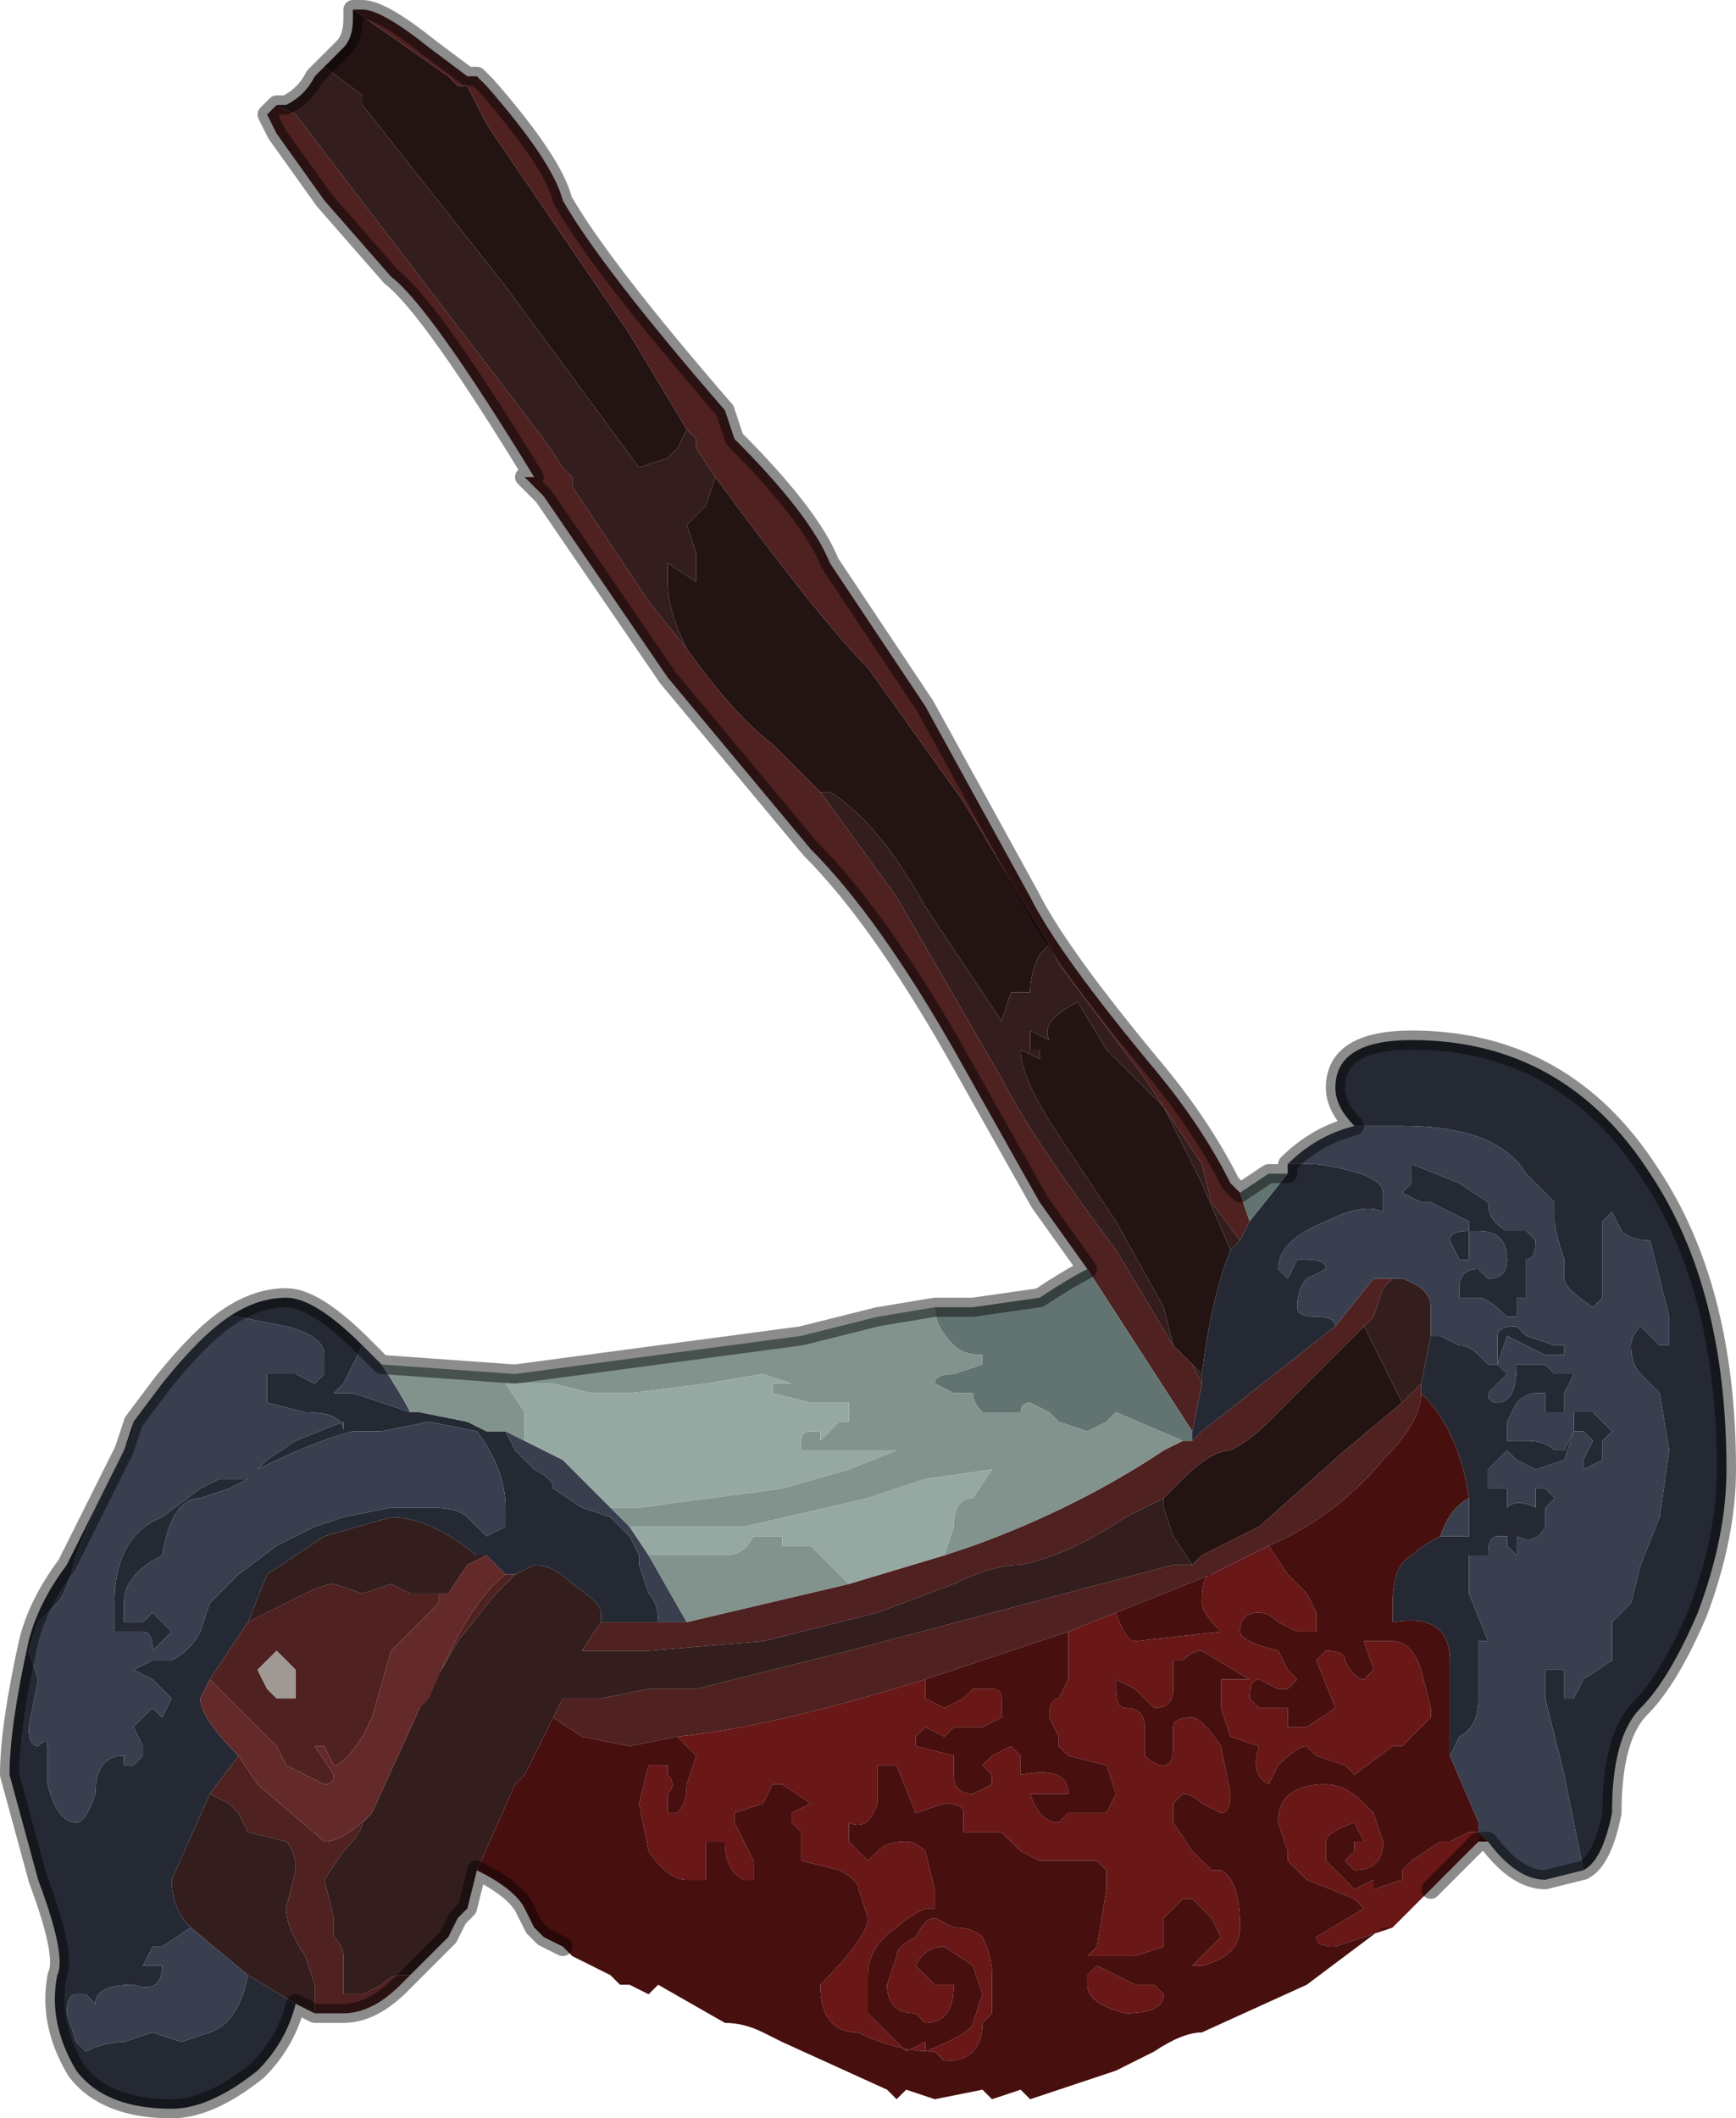 <?xml version="1.0" encoding="UTF-8" standalone="no"?>
<svg xmlns:xlink="http://www.w3.org/1999/xlink" height="11.1px" width="9.1px" xmlns="http://www.w3.org/2000/svg">
  <g transform="matrix(1.0, 0.0, 0.0, 1.0, 3.95, 4.75)">
    <path d="M0.35 -0.6 L0.1 -0.85 Q-0.1 -1.0 -0.35 -1.35 -0.45 -1.55 -0.45 -1.7 L-0.45 -1.8 -0.3 -1.7 -0.3 -1.85 -0.35 -2.0 -0.25 -2.1 -0.2 -2.25 Q0.35 -1.5 0.6 -1.25 L1.1 -0.55 1.55 0.2 1.5 0.25 Q1.45 0.35 1.45 0.45 L1.35 0.45 1.3 0.6 1.1 0.3 0.9 0.0 Q0.65 -0.45 0.4 -0.6 L0.35 -0.6 M2.3 2.4 L2.2 2.3 2.15 2.1 1.9 1.65 1.6 1.2 Q1.4 0.9 1.4 0.75 L1.5 0.8 1.5 0.75 1.45 0.75 1.45 0.65 1.55 0.7 Q1.5 0.6 1.7 0.5 L1.85 0.75 2.15 1.05 2.25 1.25 2.35 1.45 2.5 1.8 Q2.4 2.05 2.35 2.45 L2.3 2.4 M-2.1 -4.7 L-1.6 -4.35 -1.55 -4.3 -1.5 -4.3 -1.4 -4.1 -0.65 -3.0 -0.35 -2.5 -0.4 -2.4 -0.45 -2.35 -0.6 -2.3 -0.6 -2.3 -1.3 -3.25 -2.05 -4.2 -2.05 -4.25 -2.25 -4.4 -2.2 -4.45 -2.15 -4.5 Q-2.1 -4.55 -2.1 -4.65 L-2.1 -4.7 M3.2 2.2 L3.4 2.6 3.1 2.85 2.65 3.25 2.35 3.4 2.3 3.45 2.2 3.3 2.15 3.15 2.15 3.1 2.25 3.0 Q2.4 2.85 2.5 2.85 2.6 2.8 2.7 2.7 L2.9 2.5 3.2 2.2" fill="#231313" fill-rule="evenodd" stroke="none"/>
    <path d="M-0.35 -1.35 Q-0.1 -1.0 0.1 -0.85 L0.35 -0.6 0.75 -0.05 1.3 0.9 Q1.45 1.2 1.9 1.8 L2.2 2.3 2.3 2.4 2.35 2.5 2.3 2.75 1.75 1.9 1.5 1.55 1.05 0.75 Q0.65 0.05 0.3 -0.3 L-0.45 -1.2 -1.1 -2.15 -1.2 -2.25 -1.15 -2.25 Q-1.7 -3.15 -1.9 -3.3 L-2.25 -3.7 -2.5 -4.05 -2.55 -4.15 -2.55 -4.15 -2.5 -4.2 -2.4 -4.15 -2.4 -4.15 -1.1 -2.45 -1.0 -2.3 -0.95 -2.25 -0.95 -2.2 -0.55 -1.6 -0.35 -1.35 M1.55 0.2 L1.1 -0.55 0.6 -1.25 Q0.35 -1.5 -0.2 -2.25 L-0.3 -2.4 -0.3 -2.45 -0.35 -2.5 -0.65 -3.0 -1.4 -4.1 -1.5 -4.3 -1.55 -4.3 -1.6 -4.35 -2.1 -4.7 -2.05 -4.7 Q-1.95 -4.7 -1.7 -4.5 L-1.5 -4.35 -1.45 -4.35 -1.4 -4.3 Q-1.05 -3.9 -1.0 -3.7 -0.8 -3.35 -0.15 -2.6 L-0.1 -2.45 -0.1 -2.45 Q0.3 -2.05 0.4 -1.8 L0.9 -1.05 1.45 -0.05 Q1.6 0.25 2.1 0.85 2.35 1.15 2.5 1.45 L2.55 1.5 2.6 1.65 2.55 1.75 2.4 1.55 2.35 1.35 2.05 0.9 1.6 0.3 1.55 0.2 M3.05 2.2 L3.25 1.95 3.3 1.95 3.35 1.95 3.3 2.0 3.25 2.15 3.2 2.2 2.9 2.5 2.7 2.7 Q2.6 2.8 2.5 2.85 2.4 2.85 2.25 3.0 L2.15 3.1 1.95 3.2 Q1.65 3.4 1.4 3.45 1.25 3.45 1.05 3.55 L0.65 3.7 0.05 3.85 -0.55 3.9 -0.9 3.9 -0.8 3.75 -0.5 3.75 -0.35 3.75 0.5 3.55 1.0 3.4 1.15 3.35 Q1.7 3.15 2.15 2.85 L2.25 2.8 2.3 2.8 2.35 2.75 3.05 2.2 M3.4 2.6 L3.5 2.5 3.5 2.55 Q3.5 2.7 3.3 2.9 3.05 3.2 2.7 3.35 L2.5 3.45 2.4 3.5 1.9 3.7 1.65 3.8 1.05 4.0 0.9 4.05 Q0.1 4.3 -0.4 4.35 L-0.65 4.4 -0.9 4.35 -1.05 4.25 -1.0 4.15 -0.8 4.15 -0.55 4.1 -0.4 4.1 -0.3 4.1 0.5 3.9 2.2 3.45 2.3 3.45 2.35 3.4 2.65 3.25 3.1 2.85 3.4 2.6 M-1.25 3.5 L-1.25 3.5 -1.35 3.6 -1.55 3.85 -1.75 4.2 -1.7 4.15 Q-1.5 3.65 -1.3 3.5 L-1.25 3.5 M-2.0 4.75 L-2.05 4.8 Q-2.05 4.85 -2.15 4.95 L-2.25 5.1 -2.2 5.3 -2.2 5.4 Q-2.15 5.45 -2.15 5.5 L-2.15 5.7 -2.05 5.7 -1.95 5.65 Q-1.9 5.6 -1.85 5.6 -1.8 5.6 -1.8 5.6 L-1.85 5.65 Q-2.0 5.8 -2.15 5.8 L-2.3 5.8 -2.3 5.65 -2.35 5.5 Q-2.45 5.35 -2.45 5.25 L-2.4 5.05 Q-2.4 4.95 -2.45 4.9 L-2.65 4.85 -2.7 4.75 -2.75 4.7 -2.85 4.65 -2.7 4.45 -2.6 4.6 -2.25 4.9 Q-2.15 4.9 -2.0 4.75 M-2.85 4.05 L-2.65 3.75 -2.45 3.65 -2.35 3.6 Q-2.25 3.55 -2.2 3.55 L-2.05 3.6 -1.9 3.55 -1.8 3.6 -1.65 3.6 -1.65 3.65 -1.9 3.9 -2.0 4.25 -2.05 4.35 Q-2.15 4.5 -2.2 4.5 L-2.25 4.4 -2.3 4.4 -2.2 4.55 Q-2.2 4.6 -2.25 4.6 L-2.45 4.5 -2.5 4.4 -2.6 4.3 -2.75 4.15 -2.85 4.05 M-2.5 3.9 L-2.6 4.0 -2.55 4.1 -2.5 4.15 -2.4 4.15 -2.4 4.0 -2.5 3.9 -2.5 3.9" fill="#4f2121" fill-rule="evenodd" stroke="none"/>
    <path d="M-0.35 -1.35 L-0.55 -1.6 -0.95 -2.2 -0.95 -2.25 -1.0 -2.3 -1.1 -2.45 -2.4 -4.15 -2.4 -4.15 -2.5 -4.2 -2.45 -4.2 Q-2.35 -4.25 -2.3 -4.35 L-2.25 -4.4 -2.05 -4.25 -2.05 -4.2 -1.3 -3.25 -0.6 -2.3 -0.6 -2.3 -0.45 -2.35 -0.4 -2.4 -0.35 -2.5 -0.3 -2.45 -0.3 -2.4 -0.2 -2.25 -0.25 -2.1 -0.35 -2.0 -0.3 -1.85 -0.3 -1.7 -0.45 -1.8 -0.45 -1.7 Q-0.45 -1.55 -0.35 -1.35 M2.35 2.5 L2.3 2.4 2.35 2.45 2.35 2.5 M2.2 2.3 L1.9 1.8 Q1.45 1.2 1.3 0.9 L0.75 -0.05 0.35 -0.6 0.4 -0.6 Q0.65 -0.45 0.9 0.0 L1.1 0.3 1.3 0.6 1.35 0.45 1.45 0.45 Q1.45 0.35 1.5 0.25 L1.55 0.2 1.6 0.3 2.05 0.9 2.35 1.35 2.4 1.55 2.55 1.75 2.5 1.8 2.35 1.45 2.25 1.25 2.15 1.05 1.85 0.75 1.7 0.5 Q1.5 0.6 1.55 0.7 L1.45 0.65 1.45 0.75 1.5 0.75 1.5 0.8 1.4 0.75 Q1.4 0.9 1.6 1.2 L1.9 1.65 2.15 2.1 2.2 2.3 M3.35 1.95 L3.4 1.95 Q3.55 2.0 3.55 2.1 L3.55 2.25 3.5 2.5 3.4 2.6 3.2 2.2 3.25 2.15 3.3 2.0 3.35 1.95 M-0.8 3.75 L-0.9 3.9 -0.55 3.9 0.05 3.85 0.65 3.7 1.05 3.55 Q1.25 3.45 1.4 3.45 1.65 3.4 1.95 3.2 L2.15 3.1 2.15 3.15 2.2 3.3 2.3 3.45 2.2 3.45 0.5 3.9 -0.3 4.1 -0.4 4.1 -0.55 4.1 -0.8 4.15 -1.0 4.15 -1.05 4.25 -1.2 4.55 -1.25 4.6 -1.45 5.05 -1.5 5.25 -1.55 5.3 -1.6 5.4 -1.8 5.6 Q-1.8 5.6 -1.85 5.6 -1.9 5.6 -1.95 5.65 L-2.05 5.7 -2.15 5.7 -2.15 5.5 Q-2.15 5.45 -2.2 5.4 L-2.2 5.3 -2.25 5.1 -2.15 4.95 Q-2.05 4.85 -2.05 4.8 L-2.0 4.75 -1.75 4.2 -1.55 3.85 -1.35 3.6 -1.25 3.5 -1.25 3.5 -1.15 3.45 Q-1.05 3.45 -0.95 3.55 -0.8 3.65 -0.8 3.7 L-0.8 3.75 M-2.4 5.75 L-2.65 5.6 -2.95 5.35 Q-3.05 5.25 -3.05 5.1 L-2.85 4.65 -2.75 4.7 -2.7 4.75 -2.65 4.85 -2.45 4.9 Q-2.4 4.95 -2.4 5.05 L-2.45 5.25 Q-2.45 5.35 -2.35 5.5 L-2.3 5.65 -2.3 5.8 -2.4 5.75 M-2.65 3.75 L-2.55 3.5 -2.25 3.3 -1.9 3.2 Q-1.7 3.2 -1.45 3.4 L-1.4 3.4 -1.5 3.45 -1.6 3.6 -1.65 3.6 -1.8 3.6 -1.9 3.55 -2.05 3.6 -2.2 3.55 Q-2.25 3.55 -2.35 3.6 L-2.45 3.65 -2.65 3.75" fill="#331d1d" fill-rule="evenodd" stroke="none"/>
    <path d="M2.3 2.75 L2.35 2.5 2.35 2.45 Q2.4 2.05 2.5 1.8 L2.55 1.75 2.6 1.65 2.8 1.4 2.8 1.35 2.85 1.35 2.95 1.35 Q3.3 1.4 3.3 1.5 L3.3 1.6 Q3.2 1.55 3.0 1.65 2.75 1.75 2.75 1.9 L2.8 1.95 2.85 1.85 Q2.85 1.85 2.9 1.85 3.0 1.85 3.0 1.9 L2.9 1.95 Q2.85 2.0 2.85 2.1 2.85 2.15 2.95 2.15 3.05 2.15 3.05 2.2 L2.35 2.75 2.3 2.8 2.3 2.75 M4.35 5.05 L4.3 4.8 4.25 4.55 4.15 4.15 4.15 4.0 4.25 4.0 4.25 4.15 4.3 4.15 4.35 4.05 4.5 3.95 4.5 3.75 4.55 3.7 4.6 3.65 4.65 3.45 4.75 3.2 4.8 2.85 4.75 2.55 4.65 2.45 Q4.6 2.4 4.6 2.3 4.6 2.25 4.65 2.2 L4.75 2.3 4.8 2.3 4.8 2.15 4.7 1.75 Q4.6 1.75 4.55 1.7 L4.5 1.6 4.45 1.65 Q4.45 1.7 4.45 1.75 L4.45 2.05 4.4 2.1 Q4.25 2.0 4.25 1.95 L4.25 1.85 Q4.2 1.7 4.2 1.65 L4.2 1.55 4.05 1.4 Q3.9 1.15 3.4 1.15 L3.15 1.15 Q3.05 1.05 3.05 0.95 3.05 0.7 3.45 0.7 4.25 0.7 4.7 1.4 5.1 2.0 5.1 2.95 5.1 3.3 4.95 3.7 4.8 4.05 4.65 4.2 4.5 4.35 4.5 4.75 4.45 5.0 4.35 5.05 M3.55 2.25 L3.6 2.25 3.7 2.3 Q3.75 2.3 3.8 2.35 L3.85 2.4 3.9 2.4 3.95 2.45 3.9 2.5 3.85 2.55 Q3.85 2.6 3.9 2.6 4.0 2.6 4.0 2.4 L4.15 2.4 4.2 2.45 4.3 2.45 4.25 2.55 4.25 2.65 4.15 2.65 4.15 2.55 4.1 2.55 Q4.05 2.55 4.0 2.6 L3.95 2.7 3.95 2.8 4.05 2.8 Q4.15 2.8 4.2 2.85 L4.25 2.85 4.3 2.75 4.3 2.65 4.35 2.65 Q4.35 2.65 4.4 2.65 L4.45 2.7 4.5 2.75 4.45 2.8 Q4.45 2.85 4.45 2.9 L4.35 2.95 4.35 2.9 4.4 2.8 4.35 2.75 4.3 2.75 4.25 2.9 4.1 2.95 4.0 2.9 3.95 2.85 3.9 2.9 3.85 2.95 3.85 3.05 3.95 3.05 3.95 3.15 Q4.0 3.1 4.1 3.15 L4.1 3.05 4.15 3.05 4.2 3.1 4.15 3.15 4.15 3.25 Q4.1 3.35 4.0 3.3 L4.0 3.4 3.95 3.35 3.95 3.3 3.9 3.3 Q3.85 3.3 3.85 3.4 L3.75 3.4 3.75 3.6 3.85 3.85 3.8 3.85 3.8 4.15 Q3.8 4.3 3.7 4.35 L3.65 4.45 3.65 4.4 3.65 3.95 Q3.65 3.7 3.35 3.75 L3.35 3.65 Q3.35 3.45 3.45 3.4 3.5 3.35 3.6 3.3 L3.7 3.3 3.75 3.3 3.75 3.1 Q3.7 2.75 3.5 2.55 L3.5 2.5 3.55 2.25 M4.1 1.75 Q4.1 1.85 4.05 1.85 L4.05 1.95 4.05 2.05 4.0 2.05 4.0 2.15 3.95 2.15 Q3.85 2.05 3.8 2.05 L3.7 2.05 3.7 2.0 Q3.7 1.9 3.8 1.9 L3.85 1.95 Q3.95 1.95 3.95 1.85 3.95 1.7 3.8 1.7 3.8 1.7 3.75 1.7 L3.75 1.85 3.7 1.85 3.65 1.75 Q3.65 1.7 3.75 1.7 L3.75 1.65 3.55 1.55 3.5 1.55 3.4 1.5 3.45 1.45 3.45 1.35 3.7 1.45 3.85 1.55 Q3.85 1.65 3.95 1.7 L4.05 1.7 4.1 1.75 M4.25 2.3 L4.25 2.35 4.15 2.35 3.95 2.25 3.9 2.4 3.9 2.25 Q3.9 2.2 4.0 2.2 L4.05 2.25 4.2 2.3 4.25 2.3 M-0.8 3.75 L-0.8 3.7 Q-0.8 3.65 -0.95 3.55 -1.05 3.45 -1.15 3.45 L-1.25 3.5 -1.3 3.5 -1.4 3.4 -1.45 3.4 Q-1.7 3.2 -1.9 3.2 L-2.25 3.3 -2.55 3.5 -2.65 3.75 -2.85 4.05 -2.9 4.15 Q-2.9 4.25 -2.7 4.45 L-2.85 4.65 -3.05 5.1 Q-3.05 5.25 -2.95 5.35 L-3.1 5.45 -3.15 5.45 -3.2 5.55 -3.1 5.55 Q-3.1 5.7 -3.25 5.65 -3.45 5.65 -3.45 5.75 L-3.5 5.7 Q-3.5 5.7 -3.55 5.7 -3.6 5.7 -3.6 5.8 L-3.55 5.95 -3.5 6.0 Q-3.4 5.95 -3.3 5.95 L-3.15 5.9 -3.0 5.95 -2.85 5.9 Q-2.7 5.85 -2.65 5.6 L-2.4 5.75 Q-2.45 5.95 -2.6 6.1 -2.85 6.3 -3.05 6.3 -3.4 6.3 -3.55 6.1 -3.7 5.85 -3.65 5.6 -3.6 5.5 -3.75 5.1 L-3.9 4.55 Q-3.9 4.3 -3.8 3.85 -3.75 3.65 -3.6 3.45 L-3.45 3.15 -3.55 3.4 Q-3.6 3.6 -3.65 3.65 L-3.75 3.75 -3.8 3.9 -3.75 4.05 -3.8 4.3 Q-3.8 4.4 -3.75 4.4 -3.7 4.35 -3.7 4.4 L-3.7 4.6 Q-3.65 4.8 -3.55 4.8 -3.5 4.8 -3.45 4.65 -3.45 4.45 -3.3 4.45 L-3.3 4.5 -3.25 4.5 -3.2 4.45 -3.2 4.4 -3.25 4.3 -3.2 4.25 -3.15 4.2 -3.1 4.25 -3.05 4.15 -3.15 4.05 -3.25 4.0 -3.15 3.95 -3.15 3.9 Q-3.15 3.8 -3.2 3.8 L-3.35 3.8 -3.35 3.65 Q-3.35 3.3 -3.1 3.2 L-2.9 3.05 -2.8 3.0 -2.7 3.0 -2.65 3.0 -2.75 3.05 -2.9 3.1 Q-3.05 3.1 -3.1 3.4 -3.3 3.5 -3.3 3.65 L-3.3 3.75 -3.2 3.75 -3.15 3.7 -3.1 3.75 -3.05 3.8 -3.15 3.9 -3.15 3.95 -3.05 3.95 Q-2.95 3.9 -2.9 3.8 L-2.85 3.65 -2.7 3.5 -2.5 3.35 -2.3 3.25 -2.15 3.2 -1.9 3.15 -1.7 3.15 Q-1.55 3.15 -1.5 3.2 L-1.4 3.3 -1.3 3.25 -1.3 3.15 Q-1.3 2.95 -1.45 2.75 L-1.7 2.7 -1.95 2.75 -2.1 2.75 Q-2.3 2.8 -2.6 2.95 L-2.55 2.9 -2.4 2.8 -2.15 2.7 -2.15 2.75 Q-2.15 2.65 -2.35 2.65 L-2.55 2.6 -2.55 2.45 -2.4 2.45 -2.3 2.5 -2.25 2.45 -2.25 2.35 Q-2.25 2.25 -2.45 2.2 L-2.7 2.15 -2.75 2.15 Q-2.6 2.05 -2.45 2.05 -2.3 2.05 -2.05 2.3 L-2.05 2.3 -2.1 2.4 -2.15 2.5 -2.2 2.55 -2.1 2.55 -1.8 2.65 -1.8 2.65 -1.75 2.65 -1.5 2.7 -1.4 2.75 -1.3 2.75 -1.25 2.85 -1.15 2.95 Q-1.05 3.0 -1.05 3.05 L-0.9 3.15 -0.75 3.2 -0.7 3.25 -0.65 3.3 -0.6 3.4 -0.6 3.45 -0.55 3.6 Q-0.5 3.65 -0.5 3.75 L-0.8 3.75 M-3.25 2.7 L-3.25 2.75 -3.3 2.85 -3.25 2.7" fill="#252933" fill-rule="evenodd" stroke="none"/>
    <path d="M3.15 1.15 L3.4 1.15 Q3.9 1.15 4.05 1.4 L4.2 1.55 4.2 1.65 Q4.2 1.7 4.25 1.85 L4.25 1.95 Q4.25 2.0 4.4 2.1 L4.45 2.05 4.45 1.75 Q4.45 1.7 4.45 1.65 L4.5 1.6 4.55 1.7 Q4.6 1.75 4.7 1.75 L4.8 2.15 4.8 2.3 4.75 2.3 4.65 2.2 Q4.6 2.25 4.6 2.3 4.6 2.4 4.65 2.45 L4.75 2.55 4.8 2.85 4.75 3.2 4.65 3.45 4.6 3.65 4.55 3.7 4.5 3.75 4.5 3.95 4.35 4.05 4.3 4.15 4.25 4.15 4.25 4.0 4.15 4.0 4.15 4.15 4.25 4.55 4.3 4.8 4.35 5.05 4.15 5.1 Q4.0 5.1 3.85 4.9 L3.8 4.85 3.8 4.8 3.65 4.45 3.7 4.35 Q3.8 4.3 3.8 4.15 L3.8 3.85 3.85 3.85 3.75 3.6 3.75 3.4 3.85 3.4 Q3.85 3.3 3.9 3.3 L3.95 3.3 3.95 3.35 4.0 3.4 4.0 3.3 Q4.1 3.35 4.15 3.25 L4.15 3.15 4.2 3.1 4.15 3.05 4.1 3.05 4.1 3.15 Q4.0 3.1 3.95 3.15 L3.95 3.05 3.85 3.05 3.85 2.95 3.9 2.9 3.95 2.85 4.0 2.9 4.1 2.95 4.25 2.9 4.3 2.75 4.35 2.75 4.4 2.8 4.35 2.9 4.35 2.95 4.45 2.9 Q4.45 2.85 4.45 2.8 L4.5 2.75 4.45 2.7 4.4 2.65 Q4.35 2.65 4.35 2.65 L4.3 2.65 4.3 2.75 4.25 2.85 4.2 2.85 Q4.15 2.8 4.05 2.8 L3.95 2.8 3.95 2.7 4.0 2.6 Q4.05 2.55 4.1 2.55 L4.15 2.55 4.15 2.65 4.25 2.65 4.25 2.55 4.3 2.45 4.2 2.45 4.15 2.4 4.0 2.4 Q4.0 2.6 3.9 2.6 3.85 2.6 3.85 2.55 L3.9 2.5 3.95 2.45 3.9 2.4 3.85 2.4 3.8 2.35 Q3.75 2.3 3.7 2.3 L3.6 2.25 3.55 2.25 3.55 2.1 Q3.55 2.0 3.4 1.95 L3.35 1.95 3.3 1.95 3.3 1.95 3.25 1.95 3.05 2.2 Q3.05 2.15 2.95 2.15 2.85 2.15 2.85 2.1 2.85 2.0 2.9 1.95 L3.0 1.9 Q3.0 1.85 2.9 1.85 2.85 1.85 2.85 1.85 L2.8 1.95 2.75 1.9 Q2.75 1.75 3.0 1.65 3.2 1.55 3.3 1.6 L3.3 1.5 Q3.3 1.4 2.95 1.35 L2.85 1.35 2.8 1.35 Q2.95 1.2 3.15 1.15 M4.25 2.3 L4.2 2.3 4.05 2.25 4.0 2.2 Q3.9 2.2 3.9 2.25 L3.9 2.4 3.95 2.25 4.15 2.35 4.25 2.35 4.25 2.3 M4.1 1.75 L4.05 1.7 3.95 1.7 Q3.85 1.65 3.85 1.55 L3.7 1.45 3.45 1.35 3.45 1.45 3.4 1.5 3.5 1.55 3.55 1.55 3.75 1.65 3.75 1.7 Q3.65 1.7 3.65 1.75 L3.7 1.85 3.75 1.85 3.75 1.7 Q3.8 1.7 3.8 1.7 3.95 1.7 3.95 1.85 3.95 1.95 3.85 1.95 L3.8 1.9 Q3.7 1.9 3.7 2.0 L3.7 2.05 3.8 2.05 Q3.85 2.05 3.95 2.15 L4.0 2.15 4.0 2.05 4.05 2.05 4.05 1.95 4.05 1.85 Q4.1 1.85 4.1 1.75 M-0.65 3.25 L-0.55 3.4 -0.35 3.75 -0.5 3.75 Q-0.5 3.65 -0.55 3.6 L-0.6 3.45 -0.6 3.4 -0.65 3.3 -0.7 3.25 -0.75 3.2 -0.9 3.15 -1.05 3.05 Q-1.05 3.0 -1.15 2.95 L-1.25 2.85 -1.3 2.75 -1.2 2.8 Q-1.1 2.85 -1.0 2.9 L-0.75 3.15 -0.65 3.25 M3.75 3.1 L3.75 3.3 3.7 3.3 3.6 3.3 Q3.65 3.15 3.75 3.1 M-2.75 2.15 L-2.7 2.15 -2.45 2.2 Q-2.25 2.25 -2.25 2.35 L-2.25 2.45 -2.3 2.5 -2.4 2.45 -2.55 2.45 -2.55 2.6 -2.35 2.65 Q-2.15 2.65 -2.15 2.75 L-2.15 2.7 -2.4 2.8 -2.55 2.9 -2.6 2.95 Q-2.3 2.8 -2.1 2.75 L-1.95 2.75 -1.7 2.7 -1.45 2.75 Q-1.3 2.95 -1.3 3.15 L-1.3 3.25 -1.4 3.3 -1.5 3.2 Q-1.55 3.15 -1.7 3.15 L-1.9 3.15 -2.15 3.2 -2.3 3.25 -2.5 3.35 -2.7 3.5 -2.85 3.65 -2.9 3.8 Q-2.95 3.9 -3.05 3.95 L-3.15 3.95 -3.15 3.9 -3.05 3.8 -3.1 3.75 -3.15 3.7 -3.2 3.75 -3.3 3.75 -3.3 3.65 Q-3.3 3.5 -3.1 3.4 -3.05 3.1 -2.9 3.1 L-2.75 3.05 -2.65 3.0 -2.7 3.0 -2.8 3.0 -2.9 3.05 -3.1 3.2 Q-3.35 3.3 -3.35 3.65 L-3.35 3.8 -3.2 3.8 Q-3.15 3.8 -3.15 3.9 L-3.15 3.95 -3.25 4.0 -3.15 4.05 -3.05 4.15 -3.1 4.25 -3.15 4.2 -3.2 4.25 -3.25 4.3 -3.2 4.4 -3.2 4.45 -3.25 4.5 -3.3 4.5 -3.3 4.45 Q-3.45 4.45 -3.45 4.65 -3.5 4.8 -3.55 4.8 -3.65 4.8 -3.7 4.6 L-3.7 4.4 Q-3.7 4.35 -3.75 4.4 -3.8 4.4 -3.8 4.3 L-3.75 4.05 -3.8 3.9 -3.75 3.75 -3.65 3.65 Q-3.6 3.6 -3.55 3.4 L-3.45 3.15 -3.45 3.15 -3.3 2.85 -3.25 2.75 -3.25 2.7 -3.1 2.5 Q-2.9 2.25 -2.75 2.15 M-2.65 5.6 Q-2.7 5.85 -2.85 5.9 L-3.0 5.95 -3.15 5.9 -3.3 5.95 Q-3.4 5.95 -3.5 6.0 L-3.55 5.95 -3.6 5.8 Q-3.6 5.7 -3.55 5.7 -3.5 5.7 -3.5 5.7 L-3.45 5.75 Q-3.45 5.65 -3.25 5.65 -3.1 5.7 -3.1 5.55 L-3.2 5.55 -3.15 5.45 -3.1 5.45 -2.95 5.35 -2.65 5.6 M-1.8 2.65 L-2.1 2.55 -2.2 2.55 -2.15 2.5 -2.1 2.4 -2.05 2.3 -1.95 2.4 Q-1.85 2.55 -1.8 2.65" fill="#393f4f" fill-rule="evenodd" stroke="none"/>
    <path d="M1.75 1.9 L2.3 2.75 2.3 2.8 2.25 2.8 1.9 2.65 1.85 2.7 1.75 2.75 1.6 2.7 1.55 2.65 1.45 2.6 Q1.4 2.6 1.4 2.65 L1.35 2.65 1.2 2.65 Q1.15 2.6 1.15 2.55 L1.05 2.55 0.95 2.5 Q0.95 2.45 1.05 2.45 L1.2 2.4 1.2 2.35 Q1.1 2.35 1.05 2.3 0.95 2.2 0.95 2.1 L1.15 2.1 1.5 2.05 Q1.65 1.95 1.75 1.9 M2.8 1.4 L2.6 1.65 2.55 1.5 Q2.7 1.4 2.7 1.4 L2.8 1.4" fill="#627471" fill-rule="evenodd" stroke="none"/>
    <path d="M-1.95 2.4 L-1.25 2.45 0.25 2.25 0.65 2.15 0.95 2.1 Q0.95 2.2 1.05 2.3 1.1 2.35 1.2 2.35 L1.2 2.4 1.05 2.45 Q0.95 2.45 0.95 2.5 L1.05 2.55 1.15 2.55 Q1.15 2.6 1.2 2.65 L1.35 2.65 1.4 2.65 Q1.4 2.6 1.45 2.6 L1.55 2.65 1.6 2.7 1.75 2.75 1.85 2.7 1.9 2.65 2.25 2.8 2.15 2.85 Q1.7 3.15 1.15 3.35 L1.0 3.4 1.05 3.25 Q1.05 3.1 1.15 3.1 L1.25 2.95 0.9 3.0 0.6 3.1 -0.05 3.25 -0.45 3.25 -0.65 3.25 -0.75 3.15 -0.7 3.15 -0.6 3.15 0.15 3.05 0.5 2.95 0.75 2.85 0.6 2.85 0.3 2.85 0.25 2.85 0.25 2.8 Q0.25 2.75 0.3 2.75 L0.35 2.75 0.35 2.8 0.45 2.7 0.5 2.7 0.5 2.6 0.4 2.6 0.3 2.6 0.1 2.55 0.1 2.5 0.2 2.5 0.05 2.45 -0.25 2.5 -0.65 2.55 -0.85 2.55 -1.05 2.5 -1.3 2.5 -1.2 2.65 -1.2 2.8 -1.3 2.75 -1.4 2.75 -1.5 2.7 -1.75 2.65 -1.8 2.65 -1.8 2.65 Q-1.85 2.55 -1.95 2.4 M-0.55 3.4 L-0.5 3.4 -0.4 3.4 -0.25 3.4 -0.15 3.4 Q-0.05 3.4 0.0 3.3 L0.15 3.3 0.15 3.35 0.2 3.35 0.3 3.35 0.4 3.45 0.5 3.55 -0.35 3.75 -0.55 3.4" fill="#82938d" fill-rule="evenodd" stroke="none"/>
    <path d="M-0.65 3.25 L-0.45 3.25 -0.05 3.25 0.6 3.1 0.9 3.0 1.25 2.95 1.15 3.1 Q1.05 3.1 1.05 3.25 L1.0 3.4 0.5 3.55 0.4 3.45 0.3 3.35 0.2 3.35 0.15 3.35 0.15 3.3 0.0 3.3 Q-0.05 3.4 -0.15 3.4 L-0.25 3.4 -0.4 3.4 -0.5 3.4 -0.55 3.4 -0.65 3.25 M-1.2 2.8 L-1.2 2.65 -1.3 2.5 -1.05 2.5 -0.85 2.55 -0.65 2.55 -0.25 2.5 0.05 2.45 0.2 2.5 0.1 2.5 0.1 2.55 0.3 2.6 0.4 2.6 0.5 2.6 0.5 2.7 0.45 2.7 0.35 2.8 0.35 2.75 0.3 2.75 Q0.25 2.75 0.25 2.8 L0.25 2.85 0.3 2.85 0.6 2.85 0.75 2.85 0.5 2.95 0.15 3.05 -0.6 3.15 -0.7 3.15 -0.75 3.15 -1.0 2.9 Q-1.1 2.85 -1.2 2.8" fill="#95a8a1" fill-rule="evenodd" stroke="none"/>
    <path d="M0.9 4.05 L0.9 4.15 1.0 4.2 1.1 4.15 1.15 4.1 1.25 4.1 Q1.3 4.1 1.3 4.15 L1.3 4.25 1.2 4.3 1.05 4.3 1.0 4.35 0.9 4.3 0.85 4.35 0.85 4.4 1.05 4.45 1.05 4.55 Q1.05 4.65 1.15 4.65 L1.25 4.6 1.25 4.55 1.2 4.5 1.25 4.45 1.35 4.4 1.4 4.45 1.4 4.55 Q1.65 4.5 1.65 4.65 L1.45 4.65 Q1.5 4.8 1.6 4.8 L1.65 4.75 Q1.65 4.75 1.7 4.75 L1.8 4.75 Q1.85 4.75 1.85 4.75 L1.9 4.65 1.85 4.5 1.65 4.45 1.6 4.4 1.6 4.35 1.55 4.25 Q1.55 4.15 1.6 4.15 L1.65 4.05 1.65 3.8 1.9 3.7 Q1.95 3.85 2.0 3.85 L2.45 3.8 Q2.35 3.7 2.35 3.65 2.35 3.5 2.4 3.5 L2.5 3.45 2.7 3.35 2.8 3.5 2.9 3.6 2.95 3.7 2.95 3.8 2.85 3.8 2.75 3.75 Q2.7 3.7 2.65 3.7 2.55 3.7 2.55 3.8 2.55 3.85 2.75 3.9 L2.8 4.0 2.85 4.05 2.8 4.1 2.75 4.1 2.65 4.05 Q2.6 4.05 2.6 4.15 L2.65 4.2 2.8 4.2 2.8 4.3 2.9 4.3 3.05 4.2 2.95 3.95 3.0 3.9 Q3.1 3.9 3.1 3.95 3.15 4.05 3.2 4.05 L3.25 4.0 3.2 3.85 3.35 3.85 Q3.45 3.85 3.5 4.0 L3.55 4.2 3.55 4.25 3.4 4.4 3.35 4.4 3.15 4.55 3.1 4.5 2.95 4.45 2.9 4.4 Q2.85 4.4 2.75 4.5 L2.7 4.6 Q2.6 4.55 2.65 4.4 L2.5 4.35 2.45 4.2 2.45 4.05 2.5 4.05 2.6 4.05 2.35 3.9 Q2.3 3.9 2.25 3.95 L2.2 3.95 2.2 4.1 Q2.2 4.2 2.1 4.2 L2.0 4.1 1.9 4.05 Q1.9 4.05 1.9 4.1 1.9 4.2 1.95 4.2 2.05 4.2 2.05 4.3 L2.05 4.45 Q2.1 4.5 2.15 4.5 2.2 4.5 2.2 4.4 L2.2 4.3 Q2.2 4.25 2.3 4.25 2.35 4.25 2.45 4.4 L2.5 4.65 Q2.5 4.75 2.45 4.75 L2.35 4.7 Q2.3 4.65 2.25 4.65 L2.2 4.7 Q2.2 4.75 2.2 4.8 L2.3 4.95 2.4 5.05 2.45 5.05 Q2.55 5.1 2.55 5.35 2.55 5.5 2.35 5.55 L2.3 5.55 2.45 5.4 2.4 5.3 2.3 5.2 2.25 5.2 2.15 5.3 2.15 5.45 2.0 5.5 1.85 5.5 1.75 5.5 1.8 5.45 1.85 5.15 1.85 5.05 1.8 5.0 1.7 5.0 1.55 5.0 1.5 5.0 1.4 4.95 1.3 4.85 1.25 4.85 1.1 4.85 1.1 4.75 Q1.1 4.7 1.0 4.7 L0.85 4.75 0.75 4.5 0.65 4.5 0.65 4.7 Q0.6 4.85 0.5 4.8 L0.5 4.9 0.6 5.0 0.65 4.95 Q0.7 4.9 0.8 4.9 0.85 4.9 0.9 4.95 L0.95 5.15 0.95 5.25 0.9 5.25 Q0.8 5.3 0.75 5.35 0.6 5.45 0.6 5.6 L0.6 5.8 0.7 5.9 0.8 6.0 0.9 5.95 0.9 6.0 Q1.15 5.9 1.15 5.85 L1.2 5.7 1.15 5.55 1.0 5.45 Q0.9 5.45 0.85 5.55 L0.95 5.65 Q1.05 5.65 1.05 5.65 1.05 5.85 0.9 5.85 L0.85 5.8 Q0.7 5.8 0.7 5.65 L0.75 5.5 Q0.75 5.45 0.85 5.4 0.9 5.3 0.95 5.3 L1.05 5.35 Q1.15 5.35 1.2 5.4 1.25 5.5 1.25 5.6 L1.25 5.8 1.2 5.85 Q1.2 6.05 1.0 6.05 L0.95 6.0 Q0.75 6.0 0.55 5.9 0.35 5.9 0.35 5.65 0.6 5.4 0.6 5.3 L0.55 5.15 Q0.55 5.1 0.45 5.05 L0.25 5.0 0.25 4.85 0.2 4.8 0.2 4.75 0.3 4.7 0.15 4.6 0.1 4.6 0.05 4.7 -0.1 4.75 -0.1 4.8 0.0 5.0 0.0 5.1 -0.05 5.1 Q-0.15 5.05 -0.15 4.9 L-0.25 4.9 -0.25 5.1 -0.35 5.1 Q-0.45 5.1 -0.55 4.95 L-0.6 4.7 -0.55 4.5 -0.45 4.5 -0.45 4.55 Q-0.4 4.6 -0.45 4.65 L-0.45 4.75 -0.4 4.75 Q-0.35 4.7 -0.35 4.6 L-0.3 4.45 -0.35 4.4 -0.4 4.35 Q0.1 4.3 0.9 4.05 M3.35 5.35 L3.05 5.45 Q2.95 5.45 2.95 5.4 L3.2 5.25 3.15 5.2 2.9 5.1 2.8 5.0 2.8 4.95 2.75 4.8 Q2.75 4.6 3.0 4.6 3.1 4.6 3.2 4.7 L3.25 4.75 3.3 4.9 Q3.3 5.05 3.15 5.05 L3.1 5.0 3.15 4.95 3.15 4.9 3.2 4.9 3.15 4.8 Q3.0 4.85 3.0 4.9 L3.0 5.0 3.05 5.05 3.15 5.15 3.25 5.1 3.25 5.15 3.4 5.1 3.4 5.05 3.45 5.0 3.6 4.9 3.65 4.9 3.75 4.85 3.8 4.85 3.8 4.9 3.55 5.15 3.5 5.2 3.45 5.25 3.35 5.35 M2.1 5.65 L2.15 5.7 Q2.15 5.8 1.95 5.8 1.75 5.75 1.75 5.65 L1.75 5.6 Q1.8 5.55 1.8 5.55 L2.0 5.65 2.1 5.65" fill="#691717" fill-rule="evenodd" stroke="none"/>
    <path d="M3.65 4.45 L3.8 4.8 3.8 4.85 3.85 4.9 3.8 4.9 3.8 4.85 3.75 4.85 3.65 4.9 3.6 4.9 3.45 5.0 3.4 5.05 3.4 5.1 3.25 5.15 3.25 5.1 3.15 5.15 3.05 5.05 3.0 5.0 3.0 4.9 Q3.0 4.85 3.15 4.8 L3.2 4.9 3.15 4.9 3.15 4.95 3.1 5.0 3.15 5.05 Q3.3 5.05 3.3 4.9 L3.25 4.75 3.2 4.7 Q3.1 4.6 3.0 4.6 2.75 4.6 2.75 4.8 L2.8 4.95 2.8 5.0 2.9 5.1 3.15 5.2 3.2 5.25 2.95 5.4 Q2.95 5.45 3.05 5.45 L3.35 5.35 3.3 5.35 3.1 5.5 2.9 5.65 2.35 5.9 Q2.25 5.9 2.1 6.0 L1.9 6.1 1.45 6.25 1.4 6.2 1.25 6.25 1.2 6.2 0.95 6.25 0.8 6.2 0.75 6.25 0.7 6.2 0.15 5.95 0.05 5.9 Q-0.05 5.85 -0.15 5.85 L-0.5 5.65 -0.55 5.7 -0.65 5.65 -0.7 5.65 -0.75 5.6 -0.75 5.6 -0.95 5.5 -1.0 5.45 -1.1 5.4 -1.15 5.35 -1.2 5.25 Q-1.25 5.15 -1.45 5.05 L-1.25 4.6 -1.2 4.55 -1.05 4.25 -0.9 4.35 -0.65 4.4 -0.4 4.35 -0.35 4.4 -0.3 4.45 -0.35 4.6 Q-0.35 4.7 -0.4 4.75 L-0.45 4.75 -0.45 4.65 Q-0.4 4.6 -0.45 4.55 L-0.45 4.5 -0.55 4.5 -0.6 4.7 -0.55 4.95 Q-0.45 5.1 -0.35 5.1 L-0.25 5.1 -0.25 4.9 -0.15 4.9 Q-0.15 5.05 -0.05 5.1 L0.0 5.1 0.0 5.0 -0.1 4.8 -0.1 4.75 0.05 4.7 0.1 4.6 0.15 4.6 0.3 4.7 0.2 4.75 0.2 4.8 0.25 4.85 0.25 5.0 0.45 5.05 Q0.55 5.1 0.55 5.15 L0.6 5.3 Q0.6 5.4 0.35 5.65 0.35 5.9 0.55 5.9 0.75 6.0 0.95 6.0 L1.0 6.05 Q1.2 6.05 1.2 5.85 L1.25 5.8 1.25 5.6 Q1.25 5.5 1.2 5.4 1.15 5.35 1.05 5.35 L0.95 5.3 Q0.9 5.3 0.85 5.4 0.75 5.45 0.75 5.5 L0.7 5.65 Q0.7 5.8 0.85 5.8 L0.9 5.85 Q1.05 5.85 1.05 5.65 1.05 5.65 0.95 5.65 L0.85 5.55 Q0.9 5.45 1.0 5.45 L1.15 5.55 1.2 5.7 1.15 5.85 Q1.15 5.9 0.9 6.0 L0.9 5.95 0.8 6.0 0.7 5.9 0.6 5.8 0.6 5.6 Q0.6 5.45 0.75 5.35 0.8 5.3 0.9 5.25 L0.95 5.25 0.95 5.15 0.9 4.95 Q0.85 4.9 0.8 4.9 0.7 4.9 0.65 4.95 L0.6 5.0 0.5 4.9 0.5 4.8 Q0.6 4.85 0.65 4.7 L0.65 4.5 0.75 4.5 0.85 4.75 1.0 4.7 Q1.1 4.7 1.1 4.75 L1.1 4.85 1.25 4.85 1.3 4.85 1.4 4.95 1.5 5.0 1.55 5.0 1.7 5.0 1.8 5.0 1.85 5.05 1.85 5.15 1.8 5.45 1.75 5.5 1.85 5.5 2.0 5.5 2.15 5.45 2.15 5.3 2.25 5.2 2.3 5.2 2.4 5.3 2.45 5.4 2.3 5.55 2.35 5.55 Q2.55 5.5 2.55 5.35 2.55 5.1 2.45 5.05 L2.4 5.05 2.3 4.95 2.2 4.8 Q2.2 4.75 2.2 4.7 L2.25 4.65 Q2.3 4.65 2.35 4.7 L2.45 4.75 Q2.5 4.75 2.5 4.65 L2.45 4.4 Q2.35 4.25 2.3 4.25 2.2 4.25 2.2 4.3 L2.2 4.4 Q2.2 4.5 2.15 4.5 2.1 4.5 2.05 4.45 L2.05 4.3 Q2.05 4.2 1.95 4.2 1.9 4.2 1.9 4.1 1.9 4.05 1.9 4.05 L2.0 4.1 2.1 4.2 Q2.2 4.2 2.2 4.1 L2.2 3.95 2.25 3.95 Q2.3 3.9 2.35 3.9 L2.6 4.05 2.5 4.05 2.45 4.05 2.45 4.2 2.5 4.35 2.65 4.4 Q2.6 4.55 2.7 4.6 L2.75 4.5 Q2.85 4.4 2.9 4.4 L2.95 4.45 3.1 4.5 3.15 4.55 3.35 4.4 3.4 4.4 3.55 4.25 3.55 4.2 3.5 4.0 Q3.45 3.85 3.35 3.85 L3.2 3.85 3.25 4.0 3.2 4.05 Q3.15 4.05 3.1 3.95 3.1 3.9 3.0 3.9 L2.95 3.95 3.05 4.2 2.9 4.3 2.8 4.3 2.8 4.2 2.65 4.2 2.6 4.15 Q2.6 4.05 2.65 4.05 L2.75 4.1 2.8 4.1 2.85 4.05 2.8 4.0 2.75 3.9 Q2.55 3.85 2.55 3.8 2.55 3.7 2.65 3.7 2.7 3.7 2.75 3.75 L2.85 3.8 2.95 3.8 2.95 3.7 2.9 3.6 2.8 3.5 2.7 3.35 Q3.05 3.2 3.3 2.9 3.5 2.7 3.5 2.55 3.7 2.75 3.75 3.1 3.65 3.15 3.6 3.3 3.5 3.35 3.45 3.4 3.35 3.45 3.35 3.65 L3.35 3.75 Q3.65 3.7 3.65 3.95 L3.65 4.4 3.65 4.45 M1.65 3.8 L1.65 4.05 1.6 4.15 Q1.55 4.15 1.55 4.25 L1.6 4.35 1.6 4.4 1.65 4.45 1.85 4.5 1.9 4.65 1.85 4.75 Q1.85 4.75 1.8 4.75 L1.7 4.75 Q1.65 4.75 1.65 4.75 L1.6 4.8 Q1.5 4.8 1.45 4.65 L1.65 4.65 Q1.65 4.5 1.4 4.55 L1.4 4.45 1.35 4.4 1.25 4.45 1.2 4.5 1.25 4.55 1.25 4.6 1.15 4.65 Q1.05 4.65 1.05 4.55 L1.05 4.45 0.85 4.4 0.85 4.35 0.9 4.3 1.0 4.35 1.05 4.3 1.2 4.3 1.3 4.25 1.3 4.15 Q1.3 4.1 1.25 4.1 L1.15 4.1 1.1 4.15 1.0 4.2 0.9 4.15 0.9 4.05 1.05 4.0 1.65 3.8 M2.5 3.45 L2.4 3.5 Q2.35 3.5 2.35 3.65 2.35 3.7 2.45 3.8 L2.0 3.85 Q1.95 3.85 1.9 3.7 L2.4 3.5 2.5 3.45 M2.1 5.65 L2.0 5.65 1.8 5.55 Q1.8 5.55 1.75 5.6 L1.75 5.65 Q1.75 5.75 1.95 5.8 2.15 5.8 2.15 5.7 L2.1 5.65" fill="#480f0f" fill-rule="evenodd" stroke="none"/>
    <path d="M-2.5 3.9 L-2.5 3.9 -2.4 4.0 -2.4 4.15 -2.5 4.15 -2.55 4.1 -2.6 4.0 -2.5 3.9" fill="#9f9893" fill-rule="evenodd" stroke="none"/>
    <path d="M-1.75 4.2 L-2.0 4.75 Q-2.15 4.9 -2.25 4.9 L-2.6 4.6 -2.7 4.45 Q-2.9 4.25 -2.9 4.15 L-2.85 4.05 -2.75 4.15 -2.6 4.3 -2.5 4.4 -2.45 4.5 -2.25 4.6 Q-2.2 4.6 -2.2 4.55 L-2.3 4.4 -2.25 4.4 -2.2 4.5 Q-2.15 4.5 -2.05 4.35 L-2.0 4.25 -1.9 3.9 -1.65 3.65 -1.65 3.6 -1.6 3.6 -1.5 3.45 -1.4 3.4 -1.3 3.5 Q-1.5 3.65 -1.7 4.15 L-1.75 4.2" fill="#642a2a" fill-rule="evenodd" stroke="none"/>
    <path d="M-2.5 -4.2 L-2.55 -4.15 -2.55 -4.15 -2.5 -4.05 -2.25 -3.7 -1.9 -3.3 Q-1.7 -3.15 -1.15 -2.25 L-1.2 -2.25 -1.1 -2.15 -0.45 -1.2 0.3 -0.3 Q0.65 0.05 1.05 0.75 L1.5 1.55 1.75 1.9 Q1.65 1.95 1.5 2.05 L1.15 2.1 0.95 2.1 0.65 2.15 0.25 2.25 -1.25 2.45 -1.95 2.4 -2.05 2.3 -2.05 2.3 Q-2.3 2.05 -2.45 2.05 -2.6 2.05 -2.75 2.15 -2.9 2.25 -3.1 2.5 L-3.25 2.7 -3.3 2.85 -3.45 3.15 -3.45 3.15 -3.6 3.45 Q-3.75 3.65 -3.8 3.85 -3.9 4.3 -3.9 4.55 L-3.75 5.1 Q-3.6 5.5 -3.65 5.6 -3.7 5.85 -3.55 6.1 -3.4 6.3 -3.05 6.3 -2.85 6.3 -2.6 6.1 -2.45 5.95 -2.4 5.75 L-2.3 5.8 -2.15 5.8 Q-2.0 5.8 -1.85 5.65 L-1.8 5.6 -1.6 5.4 -1.55 5.3 -1.5 5.25 -1.45 5.05 Q-1.25 5.15 -1.2 5.25 L-1.15 5.35 -1.1 5.4 -1.0 5.45 M2.55 1.5 L2.5 1.45 Q2.35 1.15 2.1 0.85 1.6 0.25 1.45 -0.05 L0.9 -1.05 0.4 -1.8 Q0.3 -2.05 -0.1 -2.45 L-0.1 -2.45 -0.15 -2.6 Q-0.8 -3.35 -1.0 -3.7 -1.05 -3.9 -1.4 -4.3 L-1.45 -4.35 -1.5 -4.35 -1.7 -4.5 Q-1.95 -4.7 -2.05 -4.7 L-2.1 -4.7 -2.1 -4.65 Q-2.1 -4.55 -2.15 -4.5 L-2.2 -4.45 -2.25 -4.4 -2.3 -4.35 Q-2.35 -4.25 -2.45 -4.2 L-2.5 -4.2 M4.35 5.05 Q4.45 5.0 4.5 4.75 4.5 4.35 4.65 4.2 4.8 4.05 4.95 3.7 5.1 3.3 5.1 2.95 5.1 2.0 4.7 1.4 4.25 0.7 3.45 0.7 3.05 0.7 3.05 0.95 3.05 1.05 3.15 1.15 2.95 1.2 2.8 1.35 L2.8 1.4 2.7 1.4 Q2.7 1.4 2.55 1.5 M3.85 4.9 Q4.0 5.1 4.15 5.1 L4.35 5.05 M3.85 4.9 L3.8 4.9 3.55 5.15" fill="none" stroke="#000000" stroke-linecap="round" stroke-linejoin="round" stroke-opacity="0.451" stroke-width="0.1"/>
  </g>
</svg>
